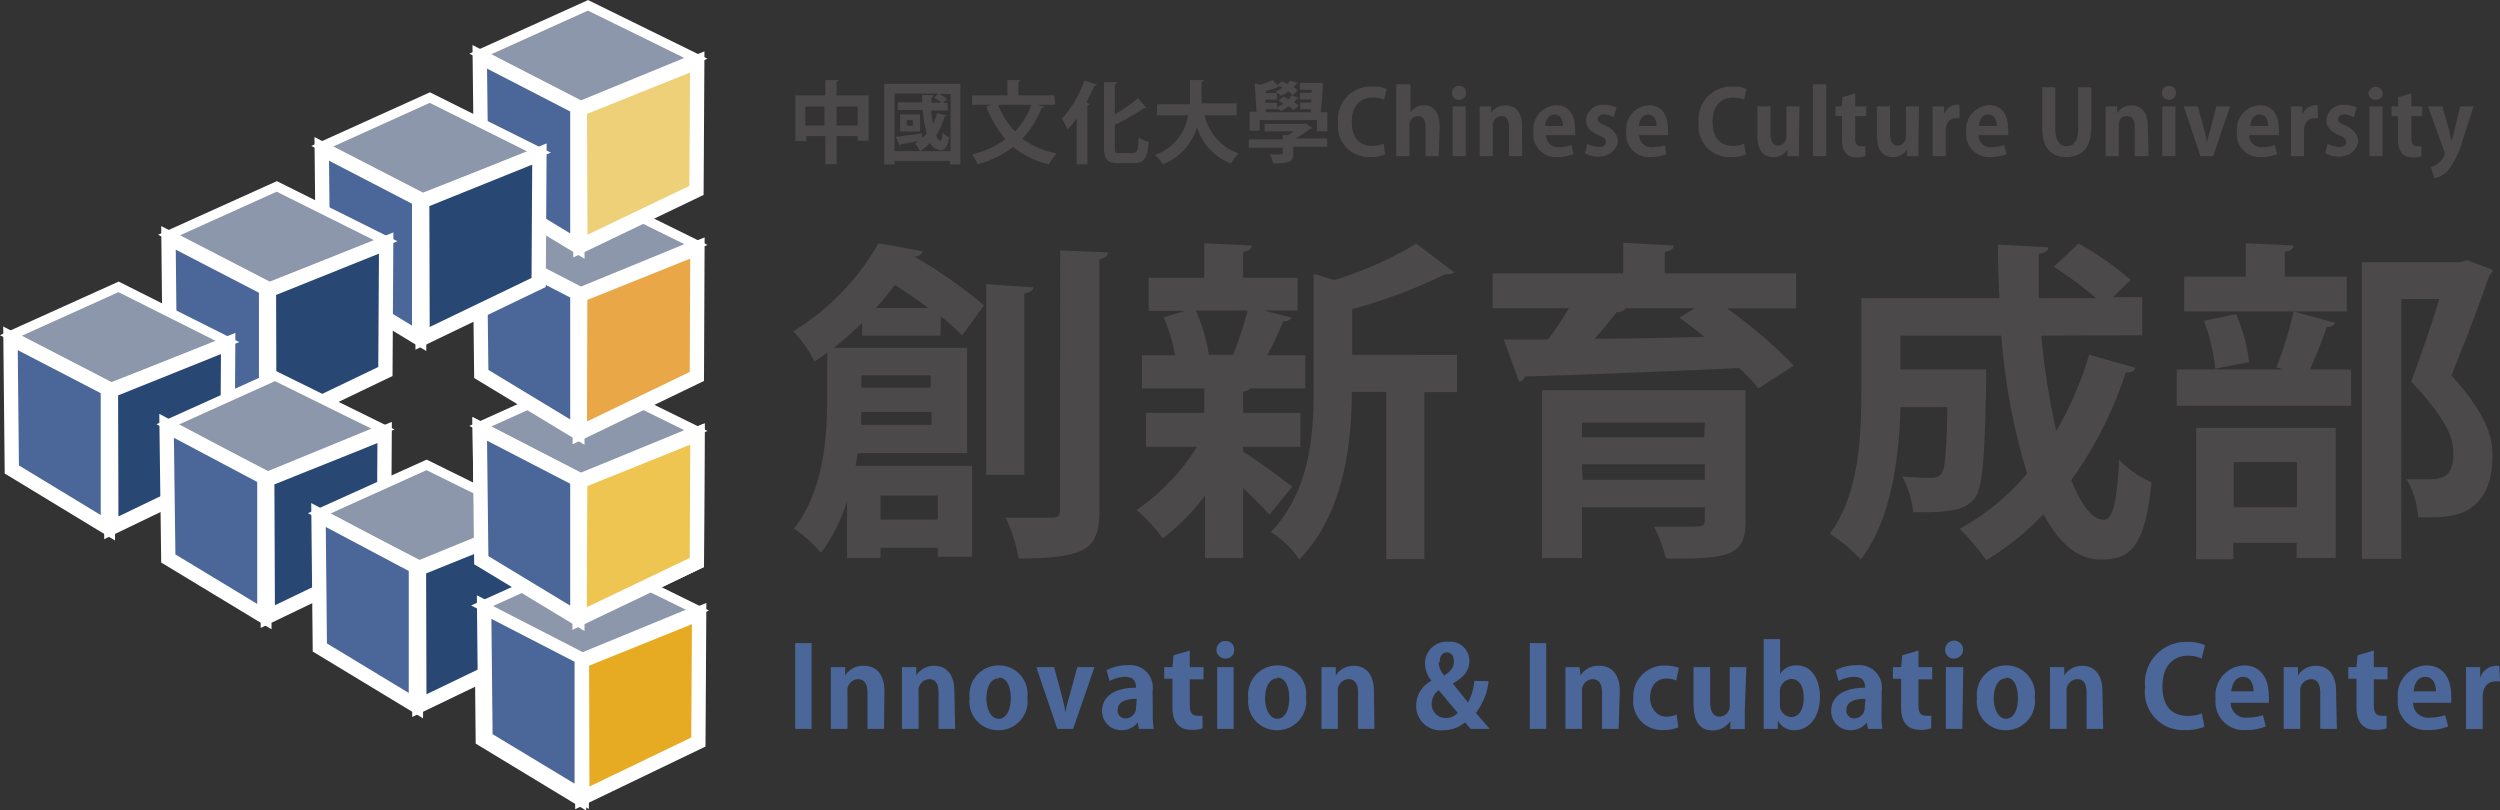 <svg xmlns="http://www.w3.org/2000/svg" viewBox="0 0 131.16 42.52"><rect x="0" y="0" width="131.16" height="42.52" fill="#333333" stroke="none"/><defs><style>.cls-1,.cls-9{fill:#4b679a;}.cls-1,.cls-2,.cls-3,.cls-4,.cls-5,.cls-6,.cls-7{stroke:#fff;}.cls-1,.cls-2,.cls-4,.cls-5,.cls-6,.cls-7{stroke-width:0.75px;}.cls-2{fill:#e7ab23;}.cls-3{fill:#8d97ac;stroke-width:0.5px;}.cls-4{fill:#284773;}.cls-5{fill:#e9a747;}.cls-6{fill:#eed079;}.cls-7{fill:#eec550;}.cls-8{fill:#4b4949;}</style></defs><g id="圖層_2" data-name="圖層 2"><g id="主協辦LOGO"><polygon class="cls-1" points="30.38 41.86 25.33 38.8 25.26 31.93 30.38 34.57 30.38 41.86"/><polygon class="cls-2" points="36.64 38.93 30.55 41.86 30.53 34.67 36.68 32.19 36.64 38.93"/><polygon class="cls-3" points="30.47 25.07 25.2 22.36 30.85 19.81 36.51 22.59 30.47 25.07"/><polygon class="cls-1" points="30.29 32.44 25.25 29.39 25.17 22.5 30.29 25.15 30.29 32.44"/><polygon class="cls-4" points="36.56 29.51 30.47 32.44 30.44 25.25 36.59 22.77 36.56 29.51"/><polygon class="cls-3" points="30.47 15.31 25.2 12.59 30.85 10.04 36.51 12.83 30.47 15.31"/><polygon class="cls-1" points="30.29 22.67 25.25 19.62 25.17 12.74 30.29 15.38 30.29 22.67"/><polygon class="cls-5" points="36.56 19.75 30.42 22.71 30.44 15.48 36.59 13.01 36.56 19.75"/><polygon class="cls-3" points="30.47 5.54 25.2 2.83 30.85 0.28 36.51 3.06 30.47 5.54"/><polygon class="cls-1" points="30.29 12.91 25.25 9.86 25.17 2.98 30.29 5.62 30.29 12.91"/><polygon class="cls-6" points="36.54 9.99 30.45 12.91 30.42 5.72 36.58 3.25 36.54 9.99"/><polygon class="cls-3" points="22.18 10.38 16.91 7.67 22.55 5.12 28.29 7.98 22.18 10.38"/><polygon class="cls-1" points="21.99 17.75 16.95 14.69 16.88 7.81 21.99 10.46 21.99 17.75"/><polygon class="cls-4" points="28.26 14.82 22.17 17.75 22.15 10.56 28.3 8.08 28.26 14.82"/><polygon class="cls-3" points="14.14 15.05 8.87 12.33 14.52 9.78 20.24 12.63 14.14 15.05"/><polygon class="cls-1" points="13.96 22.41 8.91 19.36 8.84 12.48 13.96 15.13 13.96 22.41"/><polygon class="cls-4" points="20.22 19.49 14.13 22.41 14.11 15.22 20.26 12.75 20.22 19.49"/><polygon class="cls-3" points="5.84 20.32 0.57 17.6 6.22 15.05 11.94 17.92 5.84 20.32"/><polygon class="cls-1" points="5.66 27.69 0.62 24.63 0.55 17.75 5.66 20.4 5.66 27.69"/><polygon class="cls-4" points="11.93 24.76 5.84 27.69 5.82 20.49 11.97 18.02 11.93 24.76"/><polygon class="cls-3" points="14.05 24.99 8.78 22.27 14.43 19.72 20.09 22.51 14.05 24.99"/><polygon class="cls-1" points="13.87 32.35 8.83 29.3 8.74 22.34 13.87 25.06 13.87 32.35"/><polygon class="cls-4" points="20.14 29.42 14.05 32.35 14.02 25.16 20.18 22.69 20.14 29.42"/><polygon class="cls-3" points="22 29.65 16.73 26.94 22.38 24.39 28.04 27.18 22 29.65"/><polygon class="cls-1" points="21.82 37.02 16.78 33.97 16.71 27.02 21.82 29.73 21.82 37.02"/><polygon class="cls-4" points="28.09 34.09 22 37.02 21.98 29.83 28.13 27.35 28.09 34.09"/><polygon class="cls-1" points="30.52 41.78 25.47 38.73 25.4 31.85 30.52 34.49 30.52 41.78"/><polygon class="cls-3" points="30.56 34.49 25.29 31.78 30.93 29.23 36.59 32.01 30.56 34.49"/><polygon class="cls-1" points="30.29 32.44 25.25 29.39 25.17 22.5 30.29 25.15 30.29 32.44"/><polygon class="cls-7" points="36.56 29.51 30.41 32.45 30.44 25.25 36.59 22.77 36.56 29.51"/><path class="cls-8" d="M43.89,5h1.68V7.38H45V7.14H43.89V8.61H43.3V7.14h-1V7.4h-.57V5H43.3V4.2l.72,0s0,.07-.13.09ZM42.25,6.59h1v-1h-1Zm1.64,0H45v-1H43.89Z"/><path class="cls-8" d="M46.39,4.4h4V8.63h-.55V8.44H46.93v.19h-.54Zm.54,3.53h2.94v-3h-.59a1.4,1.4,0,0,1,.4.27l-.19.2h.23v.4h-.86c0,.25.06.49.09.7a2.78,2.78,0,0,0,.21-.57l.51.12s-.05.06-.11.06a3.69,3.69,0,0,1-.45,1c.06.15.15.27.23.27s.08-.19.11-.43a2.12,2.12,0,0,0,.34.27c-.06.45-.22.66-.44.66a.45.45,0,0,1-.19-.05.65.65,0,0,1-.37-.33,2.39,2.39,0,0,1-.52.42A2.78,2.78,0,0,0,48,7.53l.2-.13-.94.17a.12.12,0,0,1-.07.07L47,7.18,48.37,7v.24A2.83,2.83,0,0,0,48.62,7a6.53,6.53,0,0,1-.21-1.23H47.1v-.4h1.28c0-.13,0-.27,0-.4L49,5s-.05.08-.12.09a2.81,2.81,0,0,0,0,.29h.51A2.31,2.31,0,0,0,49,5.13l.22-.22H46.93ZM48.27,6v.9H47.22V6Zm-.38.6v-.3h-.31v.3Z"/><path class="cls-8" d="M55.37,5.5h-.91l.33.11a.18.18,0,0,1-.15.06,5,5,0,0,1-1,1.61,4.5,4.5,0,0,0,1.79.77,3.24,3.24,0,0,0-.4.57,4.59,4.59,0,0,1-1.88-.91,5.3,5.3,0,0,1-1.86.91A3.17,3.17,0,0,0,51,8.1a4.86,4.86,0,0,0,1.75-.8,5.53,5.53,0,0,1-1-1.71L52,5.5h-1V5h1.85V4.2l.7,0s0,.07-.12.09V5h1.88Zm-3,0a3.9,3.9,0,0,0,.89,1.39,4,4,0,0,0,.85-1.39Z"/><path class="cls-8" d="M56.49,8.62V6.22A7,7,0,0,1,56,6.8a3.49,3.49,0,0,0-.29-.58,5.61,5.61,0,0,0,1.18-2l.66.22a.13.13,0,0,1-.14.06c-.13.3-.27.6-.42.89l.18.05s0,.08-.12.09V8.62Zm2-.91c0,.28,0,.32.26.32h.69c.23,0,.27-.16.3-.82a1.81,1.81,0,0,0,.53.24c-.07.81-.22,1.11-.78,1.11h-.81c-.59,0-.76-.19-.76-.86V4.31l.69,0s0,.08-.12.1V6a8.92,8.92,0,0,0,1.22-.85l.44.52a.22.22,0,0,1-.13,0,10.68,10.68,0,0,1-1.53.88Z"/><path class="cls-8" d="M64.88,6.05H63.2a2.77,2.77,0,0,0,1.79,2,2.35,2.35,0,0,0-.41.53,3,3,0,0,1-1.78-1.9A3,3,0,0,1,61,8.62a1.73,1.73,0,0,0-.41-.49,2.62,2.62,0,0,0,1.74-2.08H60.7V5.47h1.73c0-.42,0-.85,0-1.27l.74,0s-.05.08-.13.1c0,.36,0,.74,0,1.12h1.84Z"/><path class="cls-8" d="M69.4,4.35c0,.5-.06,1.1-.11,1.54h.35v1h-.55V6.3h-3v.56h-.53v-1h.36l-.09-1.48.31.06c.22-.07.47-.17.63-.24l.31.35L67,4.6h0l-.6.18v.1H67v.35h-.61v.16H67v.24a2.79,2.79,0,0,0,.33-.19,1.74,1.74,0,0,0-.26-.15l.26-.22c.09,0,.18.1.27.15A1.57,1.57,0,0,0,67.76,5l.43.15a.11.11,0,0,1-.1,0l-.2.2.25.19-.28.24a2,2,0,0,0-.25-.2,2.44,2.44,0,0,1-.41.24L67,5.68v.05h-.59v.16h2.36V5.73h-.56V5.38h.59l0-.16h-.6V4.87h.62V4.71H68.2V4.35Zm-.92,2.12.4.27a.23.23,0,0,1-.11,0,8.35,8.35,0,0,1-.79.52h1.65v.44H67.85v.34c0,.49-.24.53-1.06.53a1.56,1.56,0,0,0-.17-.47h.58c.08,0,.1,0,.1-.08V7.75H65.52V7.31H67.3V7.09h.28a2.23,2.23,0,0,0,.3-.2H66.35V6.5H68.4Zm-.32-2.09s0,0-.11,0l-.18.19.22.17L67.82,5a1.16,1.16,0,0,0-.23-.19,3.84,3.84,0,0,1-.39.22,2,2,0,0,0-.27-.23,2.08,2.08,0,0,0,.36-.2L67,4.47l.25-.21a1.91,1.91,0,0,1,.28.15,1.29,1.29,0,0,0,.16-.18Z"/><path class="cls-8" d="M72.68,8.1a2,2,0,0,1-.8.14A1.62,1.62,0,0,1,70.2,6.43,1.72,1.72,0,0,1,72,4.54a1.67,1.67,0,0,1,.75.13l-.14.56A1.4,1.4,0,0,0,72,5.12c-.6,0-1.08.4-1.08,1.27S71.34,7.65,72,7.65a1.63,1.63,0,0,0,.59-.11Z"/><path class="cls-8" d="M75.48,8.19h-.69V6.68c0-.33-.1-.59-.4-.59a.46.46,0,0,0-.44.52V8.19h-.7V4.42H74V5.89h0a.87.87,0,0,1,.7-.37c.47,0,.83.34.83,1.11Z"/><path class="cls-8" d="M76.55,5.24a.36.36,0,0,1-.37-.37.37.37,0,1,1,.74,0A.36.36,0,0,1,76.55,5.24Zm.35,2.95h-.69V5.58h.69Z"/><path class="cls-8" d="M79.86,8.19h-.69V6.67c0-.32-.11-.58-.4-.58a.48.48,0,0,0-.45.55V8.19h-.69V6.37c0-.31,0-.56,0-.79h.6l0,.36h0A.86.86,0,0,1,79,5.53c.48,0,.85.33.85,1.06Z"/><path class="cls-8" d="M82.55,8.09a2.25,2.25,0,0,1-.84.15,1.18,1.18,0,0,1-1.26-1.32,1.26,1.26,0,0,1,1.19-1.4c.63,0,1,.45,1,1.3a2.18,2.18,0,0,1,0,.27H81.11a.62.62,0,0,0,.71.63,1.83,1.83,0,0,0,.63-.11ZM82,6.61c0-.27-.1-.6-.44-.6s-.48.34-.49.6Z"/><path class="cls-8" d="M84.65,6.16A1,1,0,0,0,84.16,6c-.22,0-.33.11-.33.25s.1.22.4.34.65.44.65.8-.38.83-1,.83a1.43,1.43,0,0,1-.73-.18l.13-.5a1.33,1.33,0,0,0,.61.17c.24,0,.36-.1.36-.26s-.09-.24-.38-.36c-.49-.2-.66-.48-.66-.76a.86.86,0,0,1,.95-.83,1.42,1.42,0,0,1,.65.15Z"/><path class="cls-8" d="M87.42,8.09a2.25,2.25,0,0,1-.84.15,1.19,1.19,0,0,1-1.26-1.32,1.26,1.26,0,0,1,1.19-1.4c.63,0,1,.45,1,1.3a2,2,0,0,1,0,.27H86a.63.63,0,0,0,.71.63,1.94,1.94,0,0,0,.64-.11Zm-.51-1.48c0-.27-.1-.6-.44-.6s-.47.34-.49.6Z"/><path class="cls-8" d="M91.6,8.1a1.87,1.87,0,0,1-.79.14,1.62,1.62,0,0,1-1.69-1.81,1.72,1.72,0,0,1,1.77-1.89,1.62,1.62,0,0,1,.74.13l-.13.56a1.46,1.46,0,0,0-.58-.11c-.59,0-1.07.4-1.07,1.27s.42,1.26,1.07,1.26a1.62,1.62,0,0,0,.58-.11Z"/><path class="cls-8" d="M94.38,7.39c0,.31,0,.58,0,.8h-.6l0-.35h0a.86.86,0,0,1-.75.4c-.49,0-.83-.32-.83-1.11V5.58h.69V7c0,.4.11.64.4.64a.45.45,0,0,0,.43-.48V5.58h.69Z"/><path class="cls-8" d="M95.81,8.19h-.7V4.42h.7Z"/><path class="cls-8" d="M96.65,5.1l.68-.2v.68h.58v.51h-.58V7.22c0,.32.1.45.31.45l.23,0v.52a1.33,1.33,0,0,1-.47.07c-.75,0-.76-.66-.76-1V6.09h-.34V5.58h.34Z"/><path class="cls-8" d="M100.65,7.39c0,.31,0,.58,0,.8h-.6l0-.35h0a.85.85,0,0,1-.75.4c-.49,0-.83-.32-.83-1.11V5.58h.69V7c0,.4.12.64.4.64a.45.45,0,0,0,.43-.48V5.58h.69Z"/><path class="cls-8" d="M102.81,6.2l-.18,0c-.31,0-.55.21-.55.66V8.19h-.69V6.39c0-.32,0-.58,0-.81H102L102,6h0a.73.73,0,0,1,.65-.51l.15,0Z"/><path class="cls-8" d="M105.27,8.09a2.29,2.29,0,0,1-.84.15,1.19,1.19,0,0,1-1.27-1.32,1.26,1.26,0,0,1,1.2-1.4c.63,0,1,.45,1,1.3a2,2,0,0,1,0,.27h-1.56a.63.63,0,0,0,.71.63,1.94,1.94,0,0,0,.64-.11Zm-.51-1.48c0-.27-.1-.6-.45-.6s-.47.34-.49.6Z"/><path class="cls-8" d="M109.72,6.69c0,1.06-.5,1.55-1.31,1.55s-1.27-.48-1.27-1.54V4.58h.69V6.76c0,.63.24.91.6.91s.6-.27.6-.91V4.58h.69Z"/><path class="cls-8" d="M112.72,8.19H112V6.67c0-.32-.1-.58-.4-.58s-.44.15-.44.55V8.19h-.69V6.37c0-.31,0-.56,0-.79h.6l0,.36h0a.88.88,0,0,1,.76-.41c.48,0,.85.33.85,1.06Z"/><path class="cls-8" d="M113.78,5.24a.37.37,0,1,1,.38-.37A.36.36,0,0,1,113.78,5.24Zm.35,2.95h-.69V5.58h.69Z"/><path class="cls-8" d="M117,5.58l-.89,2.61h-.67l-.87-2.61h.74l.34,1.26c.06.23.11.44.15.67h0c0-.23.09-.44.15-.67l.33-1.26Z"/><path class="cls-8" d="M119.47,8.09a2.29,2.29,0,0,1-.84.15,1.19,1.19,0,0,1-1.27-1.32,1.26,1.26,0,0,1,1.2-1.4c.63,0,1,.45,1,1.3a1.1,1.1,0,0,1,0,.27H118a.63.63,0,0,0,.71.63,1.94,1.94,0,0,0,.64-.11ZM119,6.61c0-.27-.1-.6-.45-.6s-.47.34-.49.6Z"/><path class="cls-8" d="M121.61,6.2l-.17,0c-.32,0-.56.21-.56.66V8.19h-.69V6.39c0-.32,0-.58,0-.81h.6l0,.45h0a.75.75,0,0,1,.65-.51l.15,0Z"/><path class="cls-8" d="M123.48,6.16A1,1,0,0,0,123,6c-.21,0-.33.11-.33.25s.1.22.4.34.65.44.65.8-.38.83-1,.83a1.43,1.43,0,0,1-.73-.18l.13-.5a1.33,1.33,0,0,0,.61.17c.24,0,.36-.1.36-.26s-.09-.24-.38-.36c-.48-.2-.66-.48-.66-.76a.86.86,0,0,1,.95-.83,1.42,1.42,0,0,1,.65.15Z"/><path class="cls-8" d="M124.63,5.24a.36.36,0,0,1-.37-.37.38.38,0,0,1,.75,0A.36.36,0,0,1,124.63,5.24ZM125,8.19h-.69V5.58H125Z"/><path class="cls-8" d="M125.82,5.1l.69-.2v.68h.57v.51h-.57V7.22c0,.32.1.45.31.45l.22,0v.52a1.26,1.26,0,0,1-.46.07c-.75,0-.77-.66-.77-1V6.09h-.34V5.58h.34Z"/><path class="cls-8" d="M129.78,5.58l-.59,1.81a4.2,4.2,0,0,1-.8,1.6,1.32,1.32,0,0,1-.68.36l-.17-.58a1.4,1.4,0,0,0,.36-.19.93.93,0,0,0,.35-.49.36.36,0,0,0,0-.11l-.87-2.4h.76l.38,1.36c0,.16.09.34.12.49h0c0-.14.07-.32.1-.49l.33-1.36Z"/><path class="cls-8" d="M49.34,17.61H45.23v-.67a17.42,17.42,0,0,1-1.49,1.31h7v5.52H45l-.11.67H51v4.77H49.2v-.47h-3v.54H44.44v-3A8.65,8.65,0,0,1,43.07,29a7.34,7.34,0,0,0-1.41-1.27c1.57-2,1.74-4.88,1.74-6.88V18.5c-.21.16-.44.32-.67.47a6,6,0,0,0-1.12-1.59,12.81,12.81,0,0,0,4.48-4.62l2.32.42a.43.43,0,0,1-.44.28l0,0a24.61,24.61,0,0,1,3.65,2.56l-1.14,1.58a11.87,11.87,0,0,0-1.12-1Zm-4.16,4c0,.23,0,.45,0,.68h3.69v-.68Zm3.65-1.92H45.19v.65h3.64Zm-.12-3.53c-.57-.42-1.18-.84-1.76-1.21-.3.4-.63.81-1,1.21ZM49.2,26h-3v1.26h3Zm5-10.93c0,.18-.14.26-.46.33v9.51h-2v-10Zm1.42-1.93,2.51.1c0,.18-.14.3-.45.36V26.79c0,2-.67,2.51-4.24,2.51a8.29,8.29,0,0,0-.68-2.14c1.05,0,2.09,0,2.42,0s.44-.1.44-.42Z"/><path class="cls-8" d="M65.22,23.44v.26c.56.33,2.17,1.51,2.58,1.83L66.6,27c-.31-.35-.84-.88-1.38-1.39v3.67h-2V26A11.67,11.67,0,0,1,61,28.25a8.42,8.42,0,0,0-1.37-1.49,11.33,11.33,0,0,0,3.17-3.32H60.12V21.66h3.06V20.38H59.91V18.64h1.74a9,9,0,0,0-.6-2l1.14-.33H60.26V14.57h2.92V12.76l2.49.12c0,.18-.14.28-.45.33v1.36h2.86v1.72H66.32l1.42.37c0,.12-.19.19-.43.21a15.31,15.31,0,0,1-.83,1.77h2v1.74H65.6a.61.61,0,0,1-.38.16v1.12h3v1.78Zm-.53-4.82a21.2,21.2,0,0,0,.77-2.33H62.74a9.21,9.21,0,0,1,.68,2.32l-.1,0h1.42Zm11.75,0v1.95H74.73v8.76h-2V20.56H70.92c0,2.59-.38,6.37-2.75,8.79a5,5,0,0,0-1.5-1.44c2.06-2.14,2.25-5.11,2.25-7.48V14.37l1.09.32a19,19,0,0,0,4.29-1.91l2,1.51c-.1.1-.28.1-.49.1a27.14,27.14,0,0,1-4.87,1.83v2.39Z"/><path class="cls-8" d="M94.23,14.34v1.84H90.61a25.27,25.27,0,0,1,3.5,3l-1.86,1.2a9.19,9.19,0,0,0-1-1.07c-4.13.19-8.41.36-11.24.44a.4.4,0,0,1-.31.28l-.81-2.22h2.33a17.94,17.94,0,0,0,1.09-1.64h-4V14.34h6.85v-1.6l2.64.14c0,.18-.14.28-.46.33v1.13Zm-2.65,6.13v6.88c0,1.76-.79,2-4.18,1.95a7.65,7.65,0,0,0-.63-1.67c.51,0,1.14,0,1.59,0,1,0,1.08,0,1.08-.35v-.67H83v2.67H80.9V20.47Zm-2.14,1.7H83v.77h6.41Zm-6.41,3h6.41v-.81H83Zm5.88-9H85.29a.51.51,0,0,1-.47.2c-.32.42-.74.93-1.16,1.4,1.81,0,3.79-.05,5.76-.1-.44-.36-.9-.71-1.32-1Z"/><path class="cls-8" d="M107.1,17.61a37.55,37.55,0,0,0,.78,5,17.84,17.84,0,0,0,1.72-4l2.42.68c0,.16-.21.27-.49.25a20.84,20.84,0,0,1-2.86,5.65c.51,1.29,1.1,2.08,1.72,2.08.44,0,.68-.93.79-3.16a5.14,5.14,0,0,0,1.7,1.19c-.35,3.27-1,4.06-2.67,4.06-1.23,0-2.23-.92-3-2.39a14.61,14.61,0,0,1-3,2.42,14,14,0,0,0-1.39-1.65,12.5,12.5,0,0,0,3.53-2.9A32.79,32.79,0,0,1,105,17.61h-5.3v1.77h3.41l1.09,0v.64c-.07,4-.18,5.55-.58,6.09s-1,.81-3.25.76A5,5,0,0,0,99.8,25c.65.05,1.25.07,1.53.07a.65.65,0,0,0,.52-.21c.2-.25.27-1.16.32-3.5H99.71c-.07,2.56-.47,5.92-2.09,8A8.12,8.12,0,0,0,96,28c1.53-2.06,1.65-5.08,1.65-7.36v-5h7.25c-.05-.94-.08-1.88-.08-2.81l2.65.14c0,.19-.18.29-.51.35,0,.77,0,1.54,0,2.32h3A17.55,17.55,0,0,0,107.74,14l1.31-1.22a14.87,14.87,0,0,1,2.73,1.91l-.92.9h1.53v2Z"/><path class="cls-8" d="M119.43,19.27a19.93,19.93,0,0,0,.9-2.93l2.2.6a.47.47,0,0,1-.46.21,21.86,21.86,0,0,1-.88,2.23h2.16v1.91H114.2V19.38h5.59Zm3.69-4.76v1.83h-8.53V14.51h3.23V12.76l2.51.12c0,.18-.14.28-.46.33v1.3Zm-7.9,14.83V22.45h7.32v6.82h-2.05v-.79h-3.32v.86Zm1-10a10.53,10.53,0,0,0-.59-2.51l1.68-.35A8.83,8.83,0,0,1,118,19Zm4.29,4.9h-3.32v2.37h3.32Zm8.94-10.59,1.33.51a.4.4,0,0,1-.17.28c-.53,1.51-1.23,3.37-2,5.25,1.6,1.77,2.16,3,2.16,4.18,0,3.27-2.27,3.27-3.32,3.27a5.62,5.62,0,0,1-.58,0,4.67,4.67,0,0,0-.61-2c.51,0,1,0,1.3,0,1.05,0,1.15-.7,1.15-1.39,0-1-.61-2-2.21-3.74.58-1.56,1.07-3,1.48-4.32h-2V29.32h-2.07V13.76H129Z"/><path class="cls-9" d="M41.72,33.74h.86v4.5h-.86Z"/><path class="cls-9" d="M46.38,38.24h-.87v-1.9c0-.4-.13-.71-.5-.71a.59.59,0,0,0-.55.67v1.94h-.87V36c0-.38,0-.69,0-1h.75l0,.44h0a1.11,1.11,0,0,1,1-.51c.59,0,1.06.41,1.06,1.33Z"/><path class="cls-9" d="M50.11,38.24h-.87v-1.9c0-.4-.12-.71-.49-.71a.59.59,0,0,0-.56.67v1.94h-.87V36c0-.38,0-.69,0-1h.75l0,.44h0a1.1,1.1,0,0,1,.94-.51c.6,0,1.06.41,1.06,1.33Z"/><path class="cls-9" d="M53.9,36.59a1.52,1.52,0,0,1-1.52,1.72,1.5,1.5,0,0,1-1.51-1.68,1.54,1.54,0,0,1,1.55-1.72A1.5,1.5,0,0,1,53.9,36.59Zm-1.5-1c-.48,0-.65.56-.65,1.06s.22,1.06.64,1.06.64-.49.64-1.07S52.84,35.55,52.4,35.55Z"/><path class="cls-9" d="M57.42,35,56.3,38.24h-.83L54.37,35h.93l.43,1.58c.07.28.13.55.18.83h0c0-.28.11-.54.18-.83L56.52,35Z"/><path class="cls-9" d="M60.48,37.47a4.32,4.32,0,0,0,.05.77h-.78l-.06-.34h0a1.06,1.06,0,0,1-.87.41,1,1,0,0,1-1-1c0-.84.75-1.23,1.78-1.23,0-.32-.11-.57-.58-.57a1.67,1.67,0,0,0-.8.22l-.17-.56a2.3,2.3,0,0,1,1.13-.27,1.18,1.18,0,0,1,1.29,1.35Zm-.84-.81c-.47,0-1,.11-1,.58a.4.4,0,0,0,.41.45.55.55,0,0,0,.55-.57Z"/><path class="cls-9" d="M61.57,34.38l.85-.25V35h.72v.64h-.72V37c0,.39.13.55.39.55a1.14,1.14,0,0,0,.28,0v.66a1.63,1.63,0,0,1-.58.08c-.93,0-1-.81-1-1.18v-1.5h-.43V35h.43Z"/><path class="cls-9" d="M64.28,34.55a.46.46,0,0,1,0-.92.44.44,0,0,1,.47.46A.44.44,0,0,1,64.28,34.55Zm.44,3.69h-.86V35h.86Z"/><path class="cls-9" d="M68.52,36.59A1.52,1.52,0,0,1,67,38.31a1.5,1.5,0,0,1-1.51-1.68A1.54,1.54,0,0,1,67,34.91,1.5,1.5,0,0,1,68.52,36.59Zm-1.5-1c-.48,0-.65.56-.65,1.06s.22,1.06.64,1.06.63-.49.63-1.07S67.46,35.55,67,35.55Z"/><path class="cls-9" d="M72.11,38.24h-.86v-1.9c0-.4-.13-.71-.5-.71a.59.59,0,0,0-.56.67v1.94h-.86V36c0-.38,0-.69,0-1h.75l0,.44h0a1.1,1.1,0,0,1,.94-.51c.6,0,1.06.41,1.06,1.33Z"/><path class="cls-9" d="M78.1,35.74a3.32,3.32,0,0,1-.67,1.66c.21.24.45.53.73.84h-1l-.3-.34a1.74,1.74,0,0,1-1.16.41A1.27,1.27,0,0,1,74.3,37a1.44,1.44,0,0,1,.8-1.28v0a1.51,1.51,0,0,1-.34-.92A1.14,1.14,0,0,1,76,33.67a1,1,0,0,1,1.09,1c0,.45-.23.83-.87,1.19v0c.26.32.57.71.8,1a3,3,0,0,0,.33-1.14ZM76.48,37.4c-.27-.31-.64-.76-1-1.19a.9.9,0,0,0-.37.7.73.73,0,0,0,.74.76A.83.83,0,0,0,76.48,37.4Zm-1-2.65a1.08,1.08,0,0,0,.29.69c.34-.22.51-.44.51-.72s-.11-.49-.38-.49S75.53,34.49,75.53,34.75Z"/><path class="cls-9" d="M80.26,33.74h.86v4.5h-.86Z"/><path class="cls-9" d="M84.92,38.24h-.87v-1.9c0-.4-.13-.71-.5-.71a.59.59,0,0,0-.55.67v1.94h-.87V36c0-.38,0-.69,0-1h.74l.05.44h0a1.11,1.11,0,0,1,1-.51c.59,0,1.06.41,1.06,1.33Z"/><path class="cls-9" d="M88.05,38.16a2,2,0,0,1-.79.14,1.5,1.5,0,0,1-1.57-1.66,1.62,1.62,0,0,1,1.71-1.72,1.89,1.89,0,0,1,.68.12l-.14.66a1.23,1.23,0,0,0-.51-.1c-.55,0-.86.43-.86,1s.37,1,.86,1a1.31,1.31,0,0,0,.53-.11Z"/><path class="cls-9" d="M91.54,37.25c0,.38,0,.72,0,1h-.76l0-.43h0a1.08,1.08,0,0,1-.93.5c-.63,0-1-.41-1-1.39V35h.87V36.8c0,.49.14.8.5.8a.56.56,0,0,0,.53-.61V35h.87Z"/><path class="cls-9" d="M93.38,35.37a1,1,0,0,1,.9-.46c.72,0,1.2.67,1.2,1.64,0,1.18-.66,1.76-1.33,1.76a.94.94,0,0,1-.88-.52h0l0,.45h-.74c0-.23,0-.6,0-.93V33.53h.86v1.84Zm0,1.57a.63.63,0,0,0,.59.68c.42,0,.66-.4.66-1s-.22-1-.66-1a.65.65,0,0,0-.59.7Z"/><path class="cls-9" d="M98.71,37.47a4.32,4.32,0,0,0,.05.77H98l-.06-.34h0a1.06,1.06,0,0,1-.87.41,1,1,0,0,1-1-1c0-.84.75-1.23,1.78-1.23,0-.32-.11-.57-.58-.57a1.71,1.71,0,0,0-.81.22l-.16-.56a2.3,2.3,0,0,1,1.13-.27,1.18,1.18,0,0,1,1.29,1.35Zm-.84-.81c-.47,0-1,.11-1,.58a.4.4,0,0,0,.41.45.55.55,0,0,0,.55-.57Z"/><path class="cls-9" d="M99.8,34.38l.85-.25V35h.72v.64h-.72V37c0,.39.12.55.39.55a1.14,1.14,0,0,0,.28,0v.66a1.67,1.67,0,0,1-.58.08c-.94,0-1-.81-1-1.18v-1.5h-.43V35h.43Z"/><path class="cls-9" d="M102.51,34.55a.45.45,0,0,1-.46-.46.47.47,0,1,1,.46.46Zm.44,3.69h-.86V35H103Z"/><path class="cls-9" d="M106.75,36.59a1.52,1.52,0,0,1-1.52,1.72,1.5,1.5,0,0,1-1.51-1.68,1.54,1.54,0,0,1,1.55-1.72A1.5,1.5,0,0,1,106.75,36.59Zm-1.5-1c-.48,0-.65.56-.65,1.06s.22,1.06.64,1.06.63-.49.63-1.07S105.69,35.55,105.25,35.55Z"/><path class="cls-9" d="M110.34,38.24h-.87v-1.9c0-.4-.12-.71-.49-.71a.59.59,0,0,0-.56.67v1.94h-.87V36c0-.38,0-.69,0-1h.75l0,.44h0a1.1,1.1,0,0,1,.94-.51c.6,0,1.06.41,1.06,1.33Z"/><path class="cls-9" d="M115.65,38.13a2.55,2.55,0,0,1-1,.17,2,2,0,0,1-2.11-2.25,2.15,2.15,0,0,1,2.21-2.37,2.1,2.1,0,0,1,.93.17l-.17.7a1.68,1.68,0,0,0-.72-.15c-.74,0-1.34.51-1.34,1.6s.52,1.56,1.34,1.56a2,2,0,0,0,.73-.13Z"/><path class="cls-9" d="M118.87,38.11a2.7,2.7,0,0,1-1.05.19,1.48,1.48,0,0,1-1.58-1.64,1.57,1.57,0,0,1,1.49-1.75c.79,0,1.3.56,1.3,1.62a1.72,1.72,0,0,1,0,.34h-2a.79.79,0,0,0,.89.78,2.57,2.57,0,0,0,.8-.13Zm-.64-1.84c0-.34-.13-.76-.55-.76s-.59.44-.62.76Z"/><path class="cls-9" d="M122.6,38.24h-.87v-1.9c0-.4-.13-.71-.49-.71a.59.59,0,0,0-.56.67v1.94h-.87V36c0-.38,0-.69,0-1h.75l0,.44h0a1.09,1.09,0,0,1,.94-.51c.6,0,1.06.41,1.06,1.33Z"/><path class="cls-9" d="M123.69,34.38l.85-.25V35h.72v.64h-.72V37c0,.39.13.55.39.55a1.14,1.14,0,0,0,.28,0v.66a1.63,1.63,0,0,1-.58.08c-.93,0-1-.81-1-1.18v-1.5h-.43V35h.43Z"/><path class="cls-9" d="M128.44,38.11a2.72,2.72,0,0,1-1.06.19,1.48,1.48,0,0,1-1.58-1.64,1.57,1.57,0,0,1,1.5-1.75c.79,0,1.3.56,1.3,1.62a1.72,1.72,0,0,1,0,.34h-2a.78.78,0,0,0,.89.78,2.5,2.5,0,0,0,.79-.13Zm-.64-1.84c0-.34-.13-.76-.56-.76s-.59.44-.61.76Z"/><path class="cls-9" d="M131.16,35.75h-.22c-.4,0-.69.26-.69.82v1.68h-.87V36c0-.4,0-.73,0-1h.74l0,.57h0a.9.9,0,0,1,.81-.64l.19,0Z"/></g></g></svg>